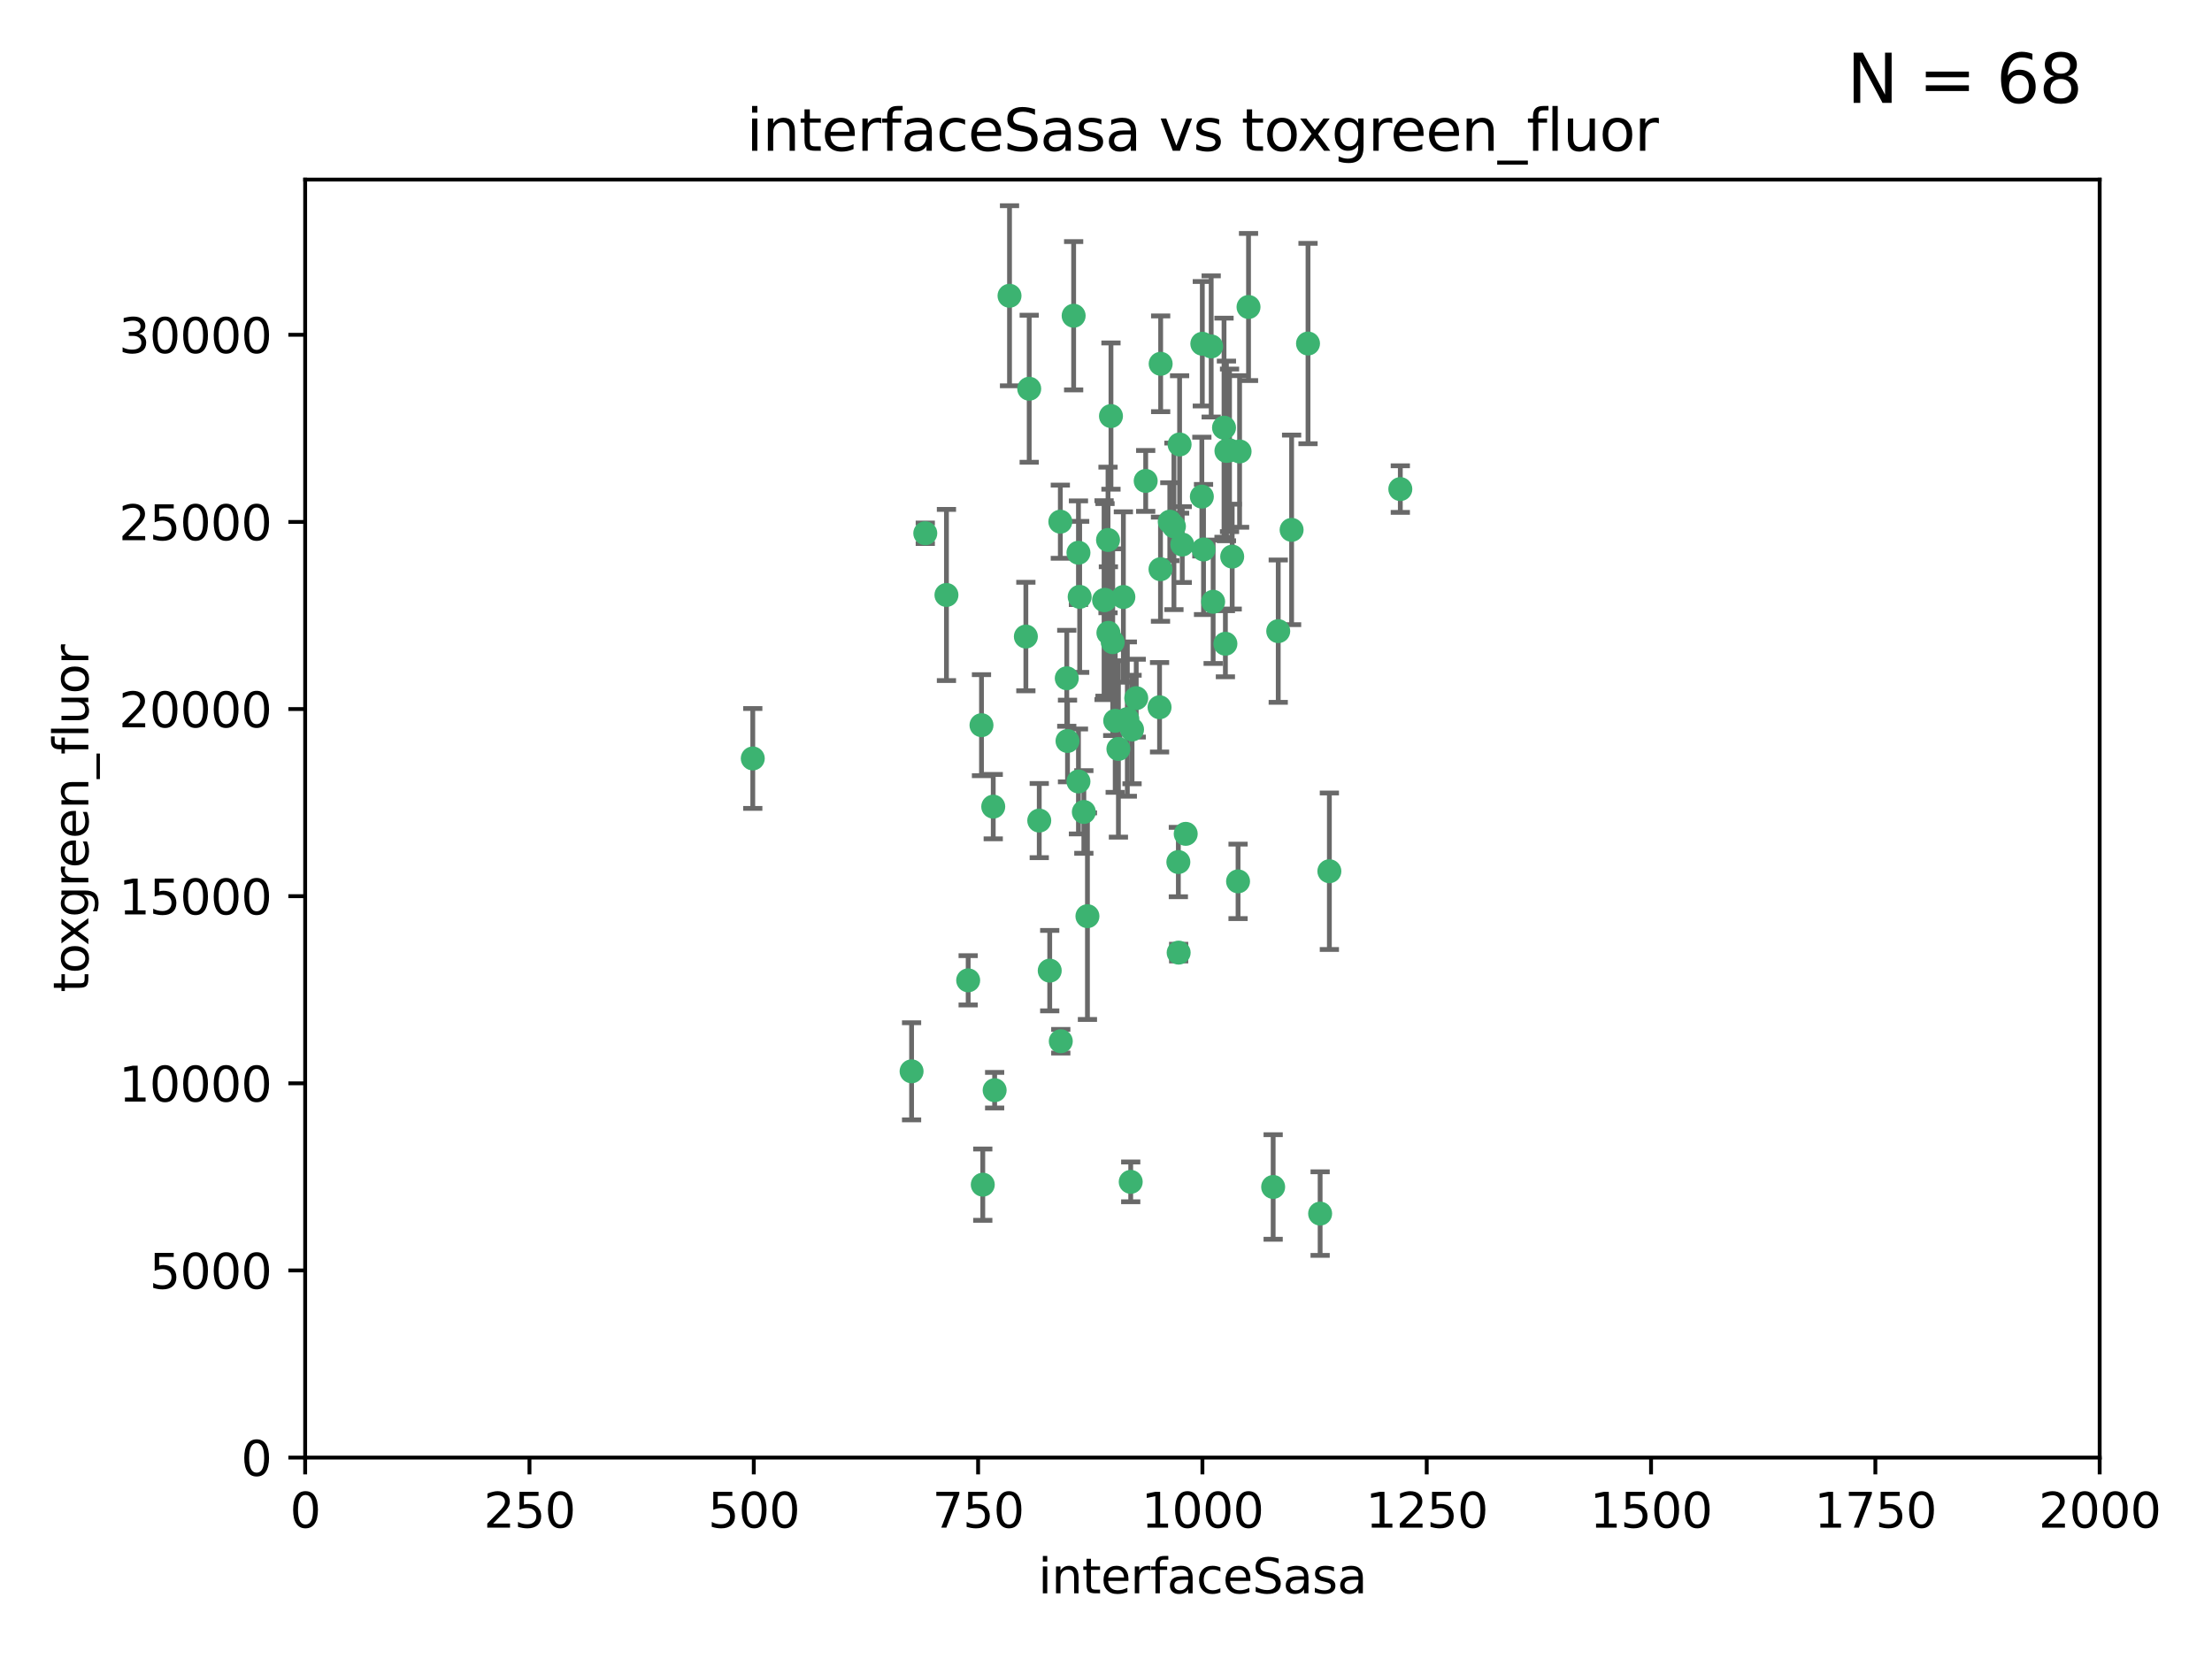 <?xml version="1.0" encoding="utf-8" standalone="no"?>
<!DOCTYPE svg PUBLIC "-//W3C//DTD SVG 1.1//EN"
  "http://www.w3.org/Graphics/SVG/1.1/DTD/svg11.dtd">
<svg xmlns:xlink="http://www.w3.org/1999/xlink" width="460.8pt" height="345.6pt" viewBox="0 0 460.8 345.6" xmlns="http://www.w3.org/2000/svg" version="1.1">
 <defs>
  <style type="text/css">*{stroke-linejoin: round; stroke-linecap: butt}</style>
 </defs>
 <g id="figure_1">
  <g id="patch_1">
   <path d="M 0 345.6 
L 460.8 345.6 
L 460.8 0 
L 0 0 
z
" style="fill: #ffffff"/>
  </g>
  <g id="axes_1">
   <g id="patch_2">
    <path d="M 63.571 303.64 
L 437.4 303.64 
L 437.4 37.411 
L 63.571 37.411 
z
" style="fill: #ffffff"/>
   </g>
   <g id="PathCollection_1">
    <defs>
     <path id="m172dd7a3ae" d="M 0 1.118 
C 0.297 1.118 0.581 1 0.791 0.791 
C 1 0.581 1.118 0.297 1.118 0 
C 1.118 -0.297 1 -0.581 0.791 -0.791 
C 0.581 -1 0.297 -1.118 0 -1.118 
C -0.297 -1.118 -0.581 -1 -0.791 -0.791 
C -1 -0.581 -1.118 -0.297 -1.118 0 
C -1.118 0.297 -1 0.581 -0.791 0.791 
C -0.581 1 -0.297 1.118 0 1.118 
z
" style="stroke: #3cb371"/>
    </defs>
    <g clip-path="url(#pf51ec212bd)">
     <use xlink:href="#m172dd7a3ae" x="243.693" y="108.677" style="fill: #3cb371; stroke: #3cb371"/>
     <use xlink:href="#m172dd7a3ae" x="272.484" y="71.562" style="fill: #3cb371; stroke: #3cb371"/>
     <use xlink:href="#m172dd7a3ae" x="231.435" y="86.676" style="fill: #3cb371; stroke: #3cb371"/>
     <use xlink:href="#m172dd7a3ae" x="266.28" y="131.48" style="fill: #3cb371; stroke: #3cb371"/>
     <use xlink:href="#m172dd7a3ae" x="250.716" y="114.467" style="fill: #3cb371; stroke: #3cb371"/>
     <use xlink:href="#m172dd7a3ae" x="269.065" y="110.38" style="fill: #3cb371; stroke: #3cb371"/>
     <use xlink:href="#m172dd7a3ae" x="254.987" y="89.097" style="fill: #3cb371; stroke: #3cb371"/>
     <use xlink:href="#m172dd7a3ae" x="220.886" y="108.676" style="fill: #3cb371; stroke: #3cb371"/>
     <use xlink:href="#m172dd7a3ae" x="214.404" y="80.98" style="fill: #3cb371; stroke: #3cb371"/>
     <use xlink:href="#m172dd7a3ae" x="241.787" y="75.786" style="fill: #3cb371; stroke: #3cb371"/>
     <use xlink:href="#m172dd7a3ae" x="252.721" y="125.356" style="fill: #3cb371; stroke: #3cb371"/>
     <use xlink:href="#m172dd7a3ae" x="252.312" y="72.167" style="fill: #3cb371; stroke: #3cb371"/>
     <use xlink:href="#m172dd7a3ae" x="258.229" y="94.046" style="fill: #3cb371; stroke: #3cb371"/>
     <use xlink:href="#m172dd7a3ae" x="223.66" y="65.773" style="fill: #3cb371; stroke: #3cb371"/>
     <use xlink:href="#m172dd7a3ae" x="232.987" y="156.019" style="fill: #3cb371; stroke: #3cb371"/>
     <use xlink:href="#m172dd7a3ae" x="241.557" y="147.335" style="fill: #3cb371; stroke: #3cb371"/>
     <use xlink:href="#m172dd7a3ae" x="230.194" y="124.965" style="fill: #3cb371; stroke: #3cb371"/>
     <use xlink:href="#m172dd7a3ae" x="246.284" y="113.441" style="fill: #3cb371; stroke: #3cb371"/>
     <use xlink:href="#m172dd7a3ae" x="255.489" y="93.933" style="fill: #3cb371; stroke: #3cb371"/>
     <use xlink:href="#m172dd7a3ae" x="256.689" y="115.953" style="fill: #3cb371; stroke: #3cb371"/>
     <use xlink:href="#m172dd7a3ae" x="244.553" y="109.646" style="fill: #3cb371; stroke: #3cb371"/>
     <use xlink:href="#m172dd7a3ae" x="250.368" y="103.453" style="fill: #3cb371; stroke: #3cb371"/>
     <use xlink:href="#m172dd7a3ae" x="232.318" y="150.153" style="fill: #3cb371; stroke: #3cb371"/>
     <use xlink:href="#m172dd7a3ae" x="256.134" y="93.812" style="fill: #3cb371; stroke: #3cb371"/>
     <use xlink:href="#m172dd7a3ae" x="234.02" y="124.367" style="fill: #3cb371; stroke: #3cb371"/>
     <use xlink:href="#m172dd7a3ae" x="216.495" y="170.94" style="fill: #3cb371; stroke: #3cb371"/>
     <use xlink:href="#m172dd7a3ae" x="238.669" y="100.184" style="fill: #3cb371; stroke: #3cb371"/>
     <use xlink:href="#m172dd7a3ae" x="241.753" y="118.577" style="fill: #3cb371; stroke: #3cb371"/>
     <use xlink:href="#m172dd7a3ae" x="245.731" y="92.588" style="fill: #3cb371; stroke: #3cb371"/>
     <use xlink:href="#m172dd7a3ae" x="222.381" y="154.361" style="fill: #3cb371; stroke: #3cb371"/>
     <use xlink:href="#m172dd7a3ae" x="291.711" y="101.886" style="fill: #3cb371; stroke: #3cb371"/>
     <use xlink:href="#m172dd7a3ae" x="224.916" y="124.337" style="fill: #3cb371; stroke: #3cb371"/>
     <use xlink:href="#m172dd7a3ae" x="260.091" y="63.953" style="fill: #3cb371; stroke: #3cb371"/>
     <use xlink:href="#m172dd7a3ae" x="250.465" y="71.61" style="fill: #3cb371; stroke: #3cb371"/>
     <use xlink:href="#m172dd7a3ae" x="204.462" y="151.067" style="fill: #3cb371; stroke: #3cb371"/>
     <use xlink:href="#m172dd7a3ae" x="218.677" y="202.203" style="fill: #3cb371; stroke: #3cb371"/>
     <use xlink:href="#m172dd7a3ae" x="201.688" y="204.22" style="fill: #3cb371; stroke: #3cb371"/>
     <use xlink:href="#m172dd7a3ae" x="204.731" y="246.787" style="fill: #3cb371; stroke: #3cb371"/>
     <use xlink:href="#m172dd7a3ae" x="231.802" y="133.776" style="fill: #3cb371; stroke: #3cb371"/>
     <use xlink:href="#m172dd7a3ae" x="192.753" y="111.087" style="fill: #3cb371; stroke: #3cb371"/>
     <use xlink:href="#m172dd7a3ae" x="222.228" y="141.297" style="fill: #3cb371; stroke: #3cb371"/>
     <use xlink:href="#m172dd7a3ae" x="230.822" y="112.487" style="fill: #3cb371; stroke: #3cb371"/>
     <use xlink:href="#m172dd7a3ae" x="210.301" y="61.614" style="fill: #3cb371; stroke: #3cb371"/>
     <use xlink:href="#m172dd7a3ae" x="224.662" y="162.792" style="fill: #3cb371; stroke: #3cb371"/>
     <use xlink:href="#m172dd7a3ae" x="275.007" y="252.814" style="fill: #3cb371; stroke: #3cb371"/>
     <use xlink:href="#m172dd7a3ae" x="236.699" y="145.439" style="fill: #3cb371; stroke: #3cb371"/>
     <use xlink:href="#m172dd7a3ae" x="255.273" y="134.104" style="fill: #3cb371; stroke: #3cb371"/>
     <use xlink:href="#m172dd7a3ae" x="265.222" y="247.267" style="fill: #3cb371; stroke: #3cb371"/>
     <use xlink:href="#m172dd7a3ae" x="230.901" y="131.829" style="fill: #3cb371; stroke: #3cb371"/>
     <use xlink:href="#m172dd7a3ae" x="213.706" y="132.603" style="fill: #3cb371; stroke: #3cb371"/>
     <use xlink:href="#m172dd7a3ae" x="245.473" y="179.579" style="fill: #3cb371; stroke: #3cb371"/>
     <use xlink:href="#m172dd7a3ae" x="206.91" y="168.036" style="fill: #3cb371; stroke: #3cb371"/>
     <use xlink:href="#m172dd7a3ae" x="226.534" y="190.856" style="fill: #3cb371; stroke: #3cb371"/>
     <use xlink:href="#m172dd7a3ae" x="224.662" y="115.142" style="fill: #3cb371; stroke: #3cb371"/>
     <use xlink:href="#m172dd7a3ae" x="245.536" y="198.449" style="fill: #3cb371; stroke: #3cb371"/>
     <use xlink:href="#m172dd7a3ae" x="220.981" y="216.908" style="fill: #3cb371; stroke: #3cb371"/>
     <use xlink:href="#m172dd7a3ae" x="235.826" y="151.97" style="fill: #3cb371; stroke: #3cb371"/>
     <use xlink:href="#m172dd7a3ae" x="276.932" y="181.494" style="fill: #3cb371; stroke: #3cb371"/>
     <use xlink:href="#m172dd7a3ae" x="257.91" y="183.606" style="fill: #3cb371; stroke: #3cb371"/>
     <use xlink:href="#m172dd7a3ae" x="247.005" y="173.704" style="fill: #3cb371; stroke: #3cb371"/>
     <use xlink:href="#m172dd7a3ae" x="229.998" y="125.024" style="fill: #3cb371; stroke: #3cb371"/>
     <use xlink:href="#m172dd7a3ae" x="189.899" y="223.176" style="fill: #3cb371; stroke: #3cb371"/>
     <use xlink:href="#m172dd7a3ae" x="234.846" y="149.795" style="fill: #3cb371; stroke: #3cb371"/>
     <use xlink:href="#m172dd7a3ae" x="197.163" y="123.943" style="fill: #3cb371; stroke: #3cb371"/>
     <use xlink:href="#m172dd7a3ae" x="225.785" y="169.147" style="fill: #3cb371; stroke: #3cb371"/>
     <use xlink:href="#m172dd7a3ae" x="235.549" y="246.204" style="fill: #3cb371; stroke: #3cb371"/>
     <use xlink:href="#m172dd7a3ae" x="207.202" y="227.107" style="fill: #3cb371; stroke: #3cb371"/>
     <use xlink:href="#m172dd7a3ae" x="156.817" y="157.999" style="fill: #3cb371; stroke: #3cb371"/>
    </g>
   </g>
   <g id="matplotlib.axis_1">
    <g id="xtick_1">
     <g id="line2d_1">
      <defs>
       <path id="m71a3bdd4dc" d="M 0 0 
L 0 3.5 
" style="stroke: #000000; stroke-width: 0.8"/>
      </defs>
      <g>
       <use xlink:href="#m71a3bdd4dc" x="63.571" y="303.64" style="stroke: #000000; stroke-width: 0.8"/>
      </g>
     </g>
     <g id="text_1">
      <!-- 0 -->
      <g transform="translate(60.39 318.238)scale(0.1 -0.1)">
       <defs>
        <path id="DejaVuSans-30" d="M 2034 4250 
Q 1547 4250 1301 3770 
Q 1056 3291 1056 2328 
Q 1056 1369 1301 889 
Q 1547 409 2034 409 
Q 2525 409 2770 889 
Q 3016 1369 3016 2328 
Q 3016 3291 2770 3770 
Q 2525 4250 2034 4250 
z
M 2034 4750 
Q 2819 4750 3233 4129 
Q 3647 3509 3647 2328 
Q 3647 1150 3233 529 
Q 2819 -91 2034 -91 
Q 1250 -91 836 529 
Q 422 1150 422 2328 
Q 422 3509 836 4129 
Q 1250 4750 2034 4750 
z
" transform="scale(0.016)"/>
       </defs>
       <use xlink:href="#DejaVuSans-30"/>
      </g>
     </g>
    </g>
    <g id="xtick_2">
     <g id="line2d_2">
      <g>
       <use xlink:href="#m71a3bdd4dc" x="110.3" y="303.64" style="stroke: #000000; stroke-width: 0.8"/>
      </g>
     </g>
     <g id="text_2">
      <!-- 250 -->
      <g transform="translate(100.756 318.238)scale(0.1 -0.1)">
       <defs>
        <path id="DejaVuSans-32" d="M 1228 531 
L 3431 531 
L 3431 0 
L 469 0 
L 469 531 
Q 828 903 1448 1529 
Q 2069 2156 2228 2338 
Q 2531 2678 2651 2914 
Q 2772 3150 2772 3378 
Q 2772 3750 2511 3984 
Q 2250 4219 1831 4219 
Q 1534 4219 1204 4116 
Q 875 4013 500 3803 
L 500 4441 
Q 881 4594 1212 4672 
Q 1544 4750 1819 4750 
Q 2544 4750 2975 4387 
Q 3406 4025 3406 3419 
Q 3406 3131 3298 2873 
Q 3191 2616 2906 2266 
Q 2828 2175 2409 1742 
Q 1991 1309 1228 531 
z
" transform="scale(0.016)"/>
        <path id="DejaVuSans-35" d="M 691 4666 
L 3169 4666 
L 3169 4134 
L 1269 4134 
L 1269 2991 
Q 1406 3038 1543 3061 
Q 1681 3084 1819 3084 
Q 2600 3084 3056 2656 
Q 3513 2228 3513 1497 
Q 3513 744 3044 326 
Q 2575 -91 1722 -91 
Q 1428 -91 1123 -41 
Q 819 9 494 109 
L 494 744 
Q 775 591 1075 516 
Q 1375 441 1709 441 
Q 2250 441 2565 725 
Q 2881 1009 2881 1497 
Q 2881 1984 2565 2268 
Q 2250 2553 1709 2553 
Q 1456 2553 1204 2497 
Q 953 2441 691 2322 
L 691 4666 
z
" transform="scale(0.016)"/>
       </defs>
       <use xlink:href="#DejaVuSans-32"/>
       <use xlink:href="#DejaVuSans-35" x="63.623"/>
       <use xlink:href="#DejaVuSans-30" x="127.246"/>
      </g>
     </g>
    </g>
    <g id="xtick_3">
     <g id="line2d_3">
      <g>
       <use xlink:href="#m71a3bdd4dc" x="157.028" y="303.64" style="stroke: #000000; stroke-width: 0.8"/>
      </g>
     </g>
     <g id="text_3">
      <!-- 500 -->
      <g transform="translate(147.485 318.238)scale(0.1 -0.1)">
       <use xlink:href="#DejaVuSans-35"/>
       <use xlink:href="#DejaVuSans-30" x="63.623"/>
       <use xlink:href="#DejaVuSans-30" x="127.246"/>
      </g>
     </g>
    </g>
    <g id="xtick_4">
     <g id="line2d_4">
      <g>
       <use xlink:href="#m71a3bdd4dc" x="203.757" y="303.64" style="stroke: #000000; stroke-width: 0.8"/>
      </g>
     </g>
     <g id="text_4">
      <!-- 750 -->
      <g transform="translate(194.213 318.238)scale(0.1 -0.1)">
       <defs>
        <path id="DejaVuSans-37" d="M 525 4666 
L 3525 4666 
L 3525 4397 
L 1831 0 
L 1172 0 
L 2766 4134 
L 525 4134 
L 525 4666 
z
" transform="scale(0.016)"/>
       </defs>
       <use xlink:href="#DejaVuSans-37"/>
       <use xlink:href="#DejaVuSans-35" x="63.623"/>
       <use xlink:href="#DejaVuSans-30" x="127.246"/>
      </g>
     </g>
    </g>
    <g id="xtick_5">
     <g id="line2d_5">
      <g>
       <use xlink:href="#m71a3bdd4dc" x="250.486" y="303.64" style="stroke: #000000; stroke-width: 0.8"/>
      </g>
     </g>
     <g id="text_5">
      <!-- 1000 -->
      <g transform="translate(237.761 318.238)scale(0.1 -0.1)">
       <defs>
        <path id="DejaVuSans-31" d="M 794 531 
L 1825 531 
L 1825 4091 
L 703 3866 
L 703 4441 
L 1819 4666 
L 2450 4666 
L 2450 531 
L 3481 531 
L 3481 0 
L 794 0 
L 794 531 
z
" transform="scale(0.016)"/>
       </defs>
       <use xlink:href="#DejaVuSans-31"/>
       <use xlink:href="#DejaVuSans-30" x="63.623"/>
       <use xlink:href="#DejaVuSans-30" x="127.246"/>
       <use xlink:href="#DejaVuSans-30" x="190.869"/>
      </g>
     </g>
    </g>
    <g id="xtick_6">
     <g id="line2d_6">
      <g>
       <use xlink:href="#m71a3bdd4dc" x="297.214" y="303.64" style="stroke: #000000; stroke-width: 0.8"/>
      </g>
     </g>
     <g id="text_6">
      <!-- 1250 -->
      <g transform="translate(284.489 318.238)scale(0.1 -0.1)">
       <use xlink:href="#DejaVuSans-31"/>
       <use xlink:href="#DejaVuSans-32" x="63.623"/>
       <use xlink:href="#DejaVuSans-35" x="127.246"/>
       <use xlink:href="#DejaVuSans-30" x="190.869"/>
      </g>
     </g>
    </g>
    <g id="xtick_7">
     <g id="line2d_7">
      <g>
       <use xlink:href="#m71a3bdd4dc" x="343.943" y="303.64" style="stroke: #000000; stroke-width: 0.8"/>
      </g>
     </g>
     <g id="text_7">
      <!-- 1500 -->
      <g transform="translate(331.218 318.238)scale(0.1 -0.1)">
       <use xlink:href="#DejaVuSans-31"/>
       <use xlink:href="#DejaVuSans-35" x="63.623"/>
       <use xlink:href="#DejaVuSans-30" x="127.246"/>
       <use xlink:href="#DejaVuSans-30" x="190.869"/>
      </g>
     </g>
    </g>
    <g id="xtick_8">
     <g id="line2d_8">
      <g>
       <use xlink:href="#m71a3bdd4dc" x="390.671" y="303.64" style="stroke: #000000; stroke-width: 0.8"/>
      </g>
     </g>
     <g id="text_8">
      <!-- 1750 -->
      <g transform="translate(377.946 318.238)scale(0.1 -0.1)">
       <use xlink:href="#DejaVuSans-31"/>
       <use xlink:href="#DejaVuSans-37" x="63.623"/>
       <use xlink:href="#DejaVuSans-35" x="127.246"/>
       <use xlink:href="#DejaVuSans-30" x="190.869"/>
      </g>
     </g>
    </g>
    <g id="xtick_9">
     <g id="line2d_9">
      <g>
       <use xlink:href="#m71a3bdd4dc" x="437.4" y="303.64" style="stroke: #000000; stroke-width: 0.8"/>
      </g>
     </g>
     <g id="text_9">
      <!-- 2000 -->
      <g transform="translate(424.675 318.238)scale(0.1 -0.1)">
       <use xlink:href="#DejaVuSans-32"/>
       <use xlink:href="#DejaVuSans-30" x="63.623"/>
       <use xlink:href="#DejaVuSans-30" x="127.246"/>
       <use xlink:href="#DejaVuSans-30" x="190.869"/>
      </g>
     </g>
    </g>
    <g id="text_10">
     <!-- interfaceSasa -->
     <g transform="translate(216.279 331.917)scale(0.1 -0.1)">
      <defs>
       <path id="DejaVuSans-69" d="M 603 3500 
L 1178 3500 
L 1178 0 
L 603 0 
L 603 3500 
z
M 603 4863 
L 1178 4863 
L 1178 4134 
L 603 4134 
L 603 4863 
z
" transform="scale(0.016)"/>
       <path id="DejaVuSans-6e" d="M 3513 2113 
L 3513 0 
L 2938 0 
L 2938 2094 
Q 2938 2591 2744 2837 
Q 2550 3084 2163 3084 
Q 1697 3084 1428 2787 
Q 1159 2491 1159 1978 
L 1159 0 
L 581 0 
L 581 3500 
L 1159 3500 
L 1159 2956 
Q 1366 3272 1645 3428 
Q 1925 3584 2291 3584 
Q 2894 3584 3203 3211 
Q 3513 2838 3513 2113 
z
" transform="scale(0.016)"/>
       <path id="DejaVuSans-74" d="M 1172 4494 
L 1172 3500 
L 2356 3500 
L 2356 3053 
L 1172 3053 
L 1172 1153 
Q 1172 725 1289 603 
Q 1406 481 1766 481 
L 2356 481 
L 2356 0 
L 1766 0 
Q 1100 0 847 248 
Q 594 497 594 1153 
L 594 3053 
L 172 3053 
L 172 3500 
L 594 3500 
L 594 4494 
L 1172 4494 
z
" transform="scale(0.016)"/>
       <path id="DejaVuSans-65" d="M 3597 1894 
L 3597 1613 
L 953 1613 
Q 991 1019 1311 708 
Q 1631 397 2203 397 
Q 2534 397 2845 478 
Q 3156 559 3463 722 
L 3463 178 
Q 3153 47 2828 -22 
Q 2503 -91 2169 -91 
Q 1331 -91 842 396 
Q 353 884 353 1716 
Q 353 2575 817 3079 
Q 1281 3584 2069 3584 
Q 2775 3584 3186 3129 
Q 3597 2675 3597 1894 
z
M 3022 2063 
Q 3016 2534 2758 2815 
Q 2500 3097 2075 3097 
Q 1594 3097 1305 2825 
Q 1016 2553 972 2059 
L 3022 2063 
z
" transform="scale(0.016)"/>
       <path id="DejaVuSans-72" d="M 2631 2963 
Q 2534 3019 2420 3045 
Q 2306 3072 2169 3072 
Q 1681 3072 1420 2755 
Q 1159 2438 1159 1844 
L 1159 0 
L 581 0 
L 581 3500 
L 1159 3500 
L 1159 2956 
Q 1341 3275 1631 3429 
Q 1922 3584 2338 3584 
Q 2397 3584 2469 3576 
Q 2541 3569 2628 3553 
L 2631 2963 
z
" transform="scale(0.016)"/>
       <path id="DejaVuSans-66" d="M 2375 4863 
L 2375 4384 
L 1825 4384 
Q 1516 4384 1395 4259 
Q 1275 4134 1275 3809 
L 1275 3500 
L 2222 3500 
L 2222 3053 
L 1275 3053 
L 1275 0 
L 697 0 
L 697 3053 
L 147 3053 
L 147 3500 
L 697 3500 
L 697 3744 
Q 697 4328 969 4595 
Q 1241 4863 1831 4863 
L 2375 4863 
z
" transform="scale(0.016)"/>
       <path id="DejaVuSans-61" d="M 2194 1759 
Q 1497 1759 1228 1600 
Q 959 1441 959 1056 
Q 959 750 1161 570 
Q 1363 391 1709 391 
Q 2188 391 2477 730 
Q 2766 1069 2766 1631 
L 2766 1759 
L 2194 1759 
z
M 3341 1997 
L 3341 0 
L 2766 0 
L 2766 531 
Q 2569 213 2275 61 
Q 1981 -91 1556 -91 
Q 1019 -91 701 211 
Q 384 513 384 1019 
Q 384 1609 779 1909 
Q 1175 2209 1959 2209 
L 2766 2209 
L 2766 2266 
Q 2766 2663 2505 2880 
Q 2244 3097 1772 3097 
Q 1472 3097 1187 3025 
Q 903 2953 641 2809 
L 641 3341 
Q 956 3463 1253 3523 
Q 1550 3584 1831 3584 
Q 2591 3584 2966 3190 
Q 3341 2797 3341 1997 
z
" transform="scale(0.016)"/>
       <path id="DejaVuSans-63" d="M 3122 3366 
L 3122 2828 
Q 2878 2963 2633 3030 
Q 2388 3097 2138 3097 
Q 1578 3097 1268 2742 
Q 959 2388 959 1747 
Q 959 1106 1268 751 
Q 1578 397 2138 397 
Q 2388 397 2633 464 
Q 2878 531 3122 666 
L 3122 134 
Q 2881 22 2623 -34 
Q 2366 -91 2075 -91 
Q 1284 -91 818 406 
Q 353 903 353 1747 
Q 353 2603 823 3093 
Q 1294 3584 2113 3584 
Q 2378 3584 2631 3529 
Q 2884 3475 3122 3366 
z
" transform="scale(0.016)"/>
       <path id="DejaVuSans-53" d="M 3425 4513 
L 3425 3897 
Q 3066 4069 2747 4153 
Q 2428 4238 2131 4238 
Q 1616 4238 1336 4038 
Q 1056 3838 1056 3469 
Q 1056 3159 1242 3001 
Q 1428 2844 1947 2747 
L 2328 2669 
Q 3034 2534 3370 2195 
Q 3706 1856 3706 1288 
Q 3706 609 3251 259 
Q 2797 -91 1919 -91 
Q 1588 -91 1214 -16 
Q 841 59 441 206 
L 441 856 
Q 825 641 1194 531 
Q 1563 422 1919 422 
Q 2459 422 2753 634 
Q 3047 847 3047 1241 
Q 3047 1584 2836 1778 
Q 2625 1972 2144 2069 
L 1759 2144 
Q 1053 2284 737 2584 
Q 422 2884 422 3419 
Q 422 4038 858 4394 
Q 1294 4750 2059 4750 
Q 2388 4750 2728 4690 
Q 3069 4631 3425 4513 
z
" transform="scale(0.016)"/>
       <path id="DejaVuSans-73" d="M 2834 3397 
L 2834 2853 
Q 2591 2978 2328 3040 
Q 2066 3103 1784 3103 
Q 1356 3103 1142 2972 
Q 928 2841 928 2578 
Q 928 2378 1081 2264 
Q 1234 2150 1697 2047 
L 1894 2003 
Q 2506 1872 2764 1633 
Q 3022 1394 3022 966 
Q 3022 478 2636 193 
Q 2250 -91 1575 -91 
Q 1294 -91 989 -36 
Q 684 19 347 128 
L 347 722 
Q 666 556 975 473 
Q 1284 391 1588 391 
Q 1994 391 2212 530 
Q 2431 669 2431 922 
Q 2431 1156 2273 1281 
Q 2116 1406 1581 1522 
L 1381 1569 
Q 847 1681 609 1914 
Q 372 2147 372 2553 
Q 372 3047 722 3315 
Q 1072 3584 1716 3584 
Q 2034 3584 2315 3537 
Q 2597 3491 2834 3397 
z
" transform="scale(0.016)"/>
      </defs>
      <use xlink:href="#DejaVuSans-69"/>
      <use xlink:href="#DejaVuSans-6e" x="27.783"/>
      <use xlink:href="#DejaVuSans-74" x="91.162"/>
      <use xlink:href="#DejaVuSans-65" x="130.371"/>
      <use xlink:href="#DejaVuSans-72" x="191.895"/>
      <use xlink:href="#DejaVuSans-66" x="233.008"/>
      <use xlink:href="#DejaVuSans-61" x="268.213"/>
      <use xlink:href="#DejaVuSans-63" x="329.492"/>
      <use xlink:href="#DejaVuSans-65" x="384.473"/>
      <use xlink:href="#DejaVuSans-53" x="445.996"/>
      <use xlink:href="#DejaVuSans-61" x="509.473"/>
      <use xlink:href="#DejaVuSans-73" x="570.752"/>
      <use xlink:href="#DejaVuSans-61" x="622.852"/>
     </g>
    </g>
   </g>
   <g id="matplotlib.axis_2">
    <g id="ytick_1">
     <g id="line2d_10">
      <defs>
       <path id="m0c810cbf05" d="M 0 0 
L -3.5 0 
" style="stroke: #000000; stroke-width: 0.8"/>
      </defs>
      <g>
       <use xlink:href="#m0c810cbf05" x="63.571" y="303.64" style="stroke: #000000; stroke-width: 0.8"/>
      </g>
     </g>
     <g id="text_11">
      <!-- 0 -->
      <g transform="translate(50.209 307.439)scale(0.1 -0.1)">
       <use xlink:href="#DejaVuSans-30"/>
      </g>
     </g>
    </g>
    <g id="ytick_2">
     <g id="line2d_11">
      <g>
       <use xlink:href="#m0c810cbf05" x="63.571" y="264.657" style="stroke: #000000; stroke-width: 0.8"/>
      </g>
     </g>
     <g id="text_12">
      <!-- 5000 -->
      <g transform="translate(31.121 268.457)scale(0.1 -0.1)">
       <use xlink:href="#DejaVuSans-35"/>
       <use xlink:href="#DejaVuSans-30" x="63.623"/>
       <use xlink:href="#DejaVuSans-30" x="127.246"/>
       <use xlink:href="#DejaVuSans-30" x="190.869"/>
      </g>
     </g>
    </g>
    <g id="ytick_3">
     <g id="line2d_12">
      <g>
       <use xlink:href="#m0c810cbf05" x="63.571" y="225.675" style="stroke: #000000; stroke-width: 0.8"/>
      </g>
     </g>
     <g id="text_13">
      <!-- 10000 -->
      <g transform="translate(24.759 229.474)scale(0.1 -0.1)">
       <use xlink:href="#DejaVuSans-31"/>
       <use xlink:href="#DejaVuSans-30" x="63.623"/>
       <use xlink:href="#DejaVuSans-30" x="127.246"/>
       <use xlink:href="#DejaVuSans-30" x="190.869"/>
       <use xlink:href="#DejaVuSans-30" x="254.492"/>
      </g>
     </g>
    </g>
    <g id="ytick_4">
     <g id="line2d_13">
      <g>
       <use xlink:href="#m0c810cbf05" x="63.571" y="186.692" style="stroke: #000000; stroke-width: 0.8"/>
      </g>
     </g>
     <g id="text_14">
      <!-- 15000 -->
      <g transform="translate(24.759 190.492)scale(0.1 -0.1)">
       <use xlink:href="#DejaVuSans-31"/>
       <use xlink:href="#DejaVuSans-35" x="63.623"/>
       <use xlink:href="#DejaVuSans-30" x="127.246"/>
       <use xlink:href="#DejaVuSans-30" x="190.869"/>
       <use xlink:href="#DejaVuSans-30" x="254.492"/>
      </g>
     </g>
    </g>
    <g id="ytick_5">
     <g id="line2d_14">
      <g>
       <use xlink:href="#m0c810cbf05" x="63.571" y="147.71" style="stroke: #000000; stroke-width: 0.8"/>
      </g>
     </g>
     <g id="text_15">
      <!-- 20000 -->
      <g transform="translate(24.759 151.509)scale(0.1 -0.1)">
       <use xlink:href="#DejaVuSans-32"/>
       <use xlink:href="#DejaVuSans-30" x="63.623"/>
       <use xlink:href="#DejaVuSans-30" x="127.246"/>
       <use xlink:href="#DejaVuSans-30" x="190.869"/>
       <use xlink:href="#DejaVuSans-30" x="254.492"/>
      </g>
     </g>
    </g>
    <g id="ytick_6">
     <g id="line2d_15">
      <g>
       <use xlink:href="#m0c810cbf05" x="63.571" y="108.727" style="stroke: #000000; stroke-width: 0.8"/>
      </g>
     </g>
     <g id="text_16">
      <!-- 25000 -->
      <g transform="translate(24.759 112.527)scale(0.1 -0.1)">
       <use xlink:href="#DejaVuSans-32"/>
       <use xlink:href="#DejaVuSans-35" x="63.623"/>
       <use xlink:href="#DejaVuSans-30" x="127.246"/>
       <use xlink:href="#DejaVuSans-30" x="190.869"/>
       <use xlink:href="#DejaVuSans-30" x="254.492"/>
      </g>
     </g>
    </g>
    <g id="ytick_7">
     <g id="line2d_16">
      <g>
       <use xlink:href="#m0c810cbf05" x="63.571" y="69.745" style="stroke: #000000; stroke-width: 0.8"/>
      </g>
     </g>
     <g id="text_17">
      <!-- 30000 -->
      <g transform="translate(24.759 73.544)scale(0.1 -0.1)">
       <defs>
        <path id="DejaVuSans-33" d="M 2597 2516 
Q 3050 2419 3304 2112 
Q 3559 1806 3559 1356 
Q 3559 666 3084 287 
Q 2609 -91 1734 -91 
Q 1441 -91 1130 -33 
Q 819 25 488 141 
L 488 750 
Q 750 597 1062 519 
Q 1375 441 1716 441 
Q 2309 441 2620 675 
Q 2931 909 2931 1356 
Q 2931 1769 2642 2001 
Q 2353 2234 1838 2234 
L 1294 2234 
L 1294 2753 
L 1863 2753 
Q 2328 2753 2575 2939 
Q 2822 3125 2822 3475 
Q 2822 3834 2567 4026 
Q 2313 4219 1838 4219 
Q 1578 4219 1281 4162 
Q 984 4106 628 3988 
L 628 4550 
Q 988 4650 1302 4700 
Q 1616 4750 1894 4750 
Q 2613 4750 3031 4423 
Q 3450 4097 3450 3541 
Q 3450 3153 3228 2886 
Q 3006 2619 2597 2516 
z
" transform="scale(0.016)"/>
       </defs>
       <use xlink:href="#DejaVuSans-33"/>
       <use xlink:href="#DejaVuSans-30" x="63.623"/>
       <use xlink:href="#DejaVuSans-30" x="127.246"/>
       <use xlink:href="#DejaVuSans-30" x="190.869"/>
       <use xlink:href="#DejaVuSans-30" x="254.492"/>
      </g>
     </g>
    </g>
    <g id="text_18">
     <!-- toxgreen_fluor -->
     <g transform="translate(18.401 206.72)rotate(-90)scale(0.1 -0.1)">
      <defs>
       <path id="DejaVuSans-6f" d="M 1959 3097 
Q 1497 3097 1228 2736 
Q 959 2375 959 1747 
Q 959 1119 1226 758 
Q 1494 397 1959 397 
Q 2419 397 2687 759 
Q 2956 1122 2956 1747 
Q 2956 2369 2687 2733 
Q 2419 3097 1959 3097 
z
M 1959 3584 
Q 2709 3584 3137 3096 
Q 3566 2609 3566 1747 
Q 3566 888 3137 398 
Q 2709 -91 1959 -91 
Q 1206 -91 779 398 
Q 353 888 353 1747 
Q 353 2609 779 3096 
Q 1206 3584 1959 3584 
z
" transform="scale(0.016)"/>
       <path id="DejaVuSans-78" d="M 3513 3500 
L 2247 1797 
L 3578 0 
L 2900 0 
L 1881 1375 
L 863 0 
L 184 0 
L 1544 1831 
L 300 3500 
L 978 3500 
L 1906 2253 
L 2834 3500 
L 3513 3500 
z
" transform="scale(0.016)"/>
       <path id="DejaVuSans-67" d="M 2906 1791 
Q 2906 2416 2648 2759 
Q 2391 3103 1925 3103 
Q 1463 3103 1205 2759 
Q 947 2416 947 1791 
Q 947 1169 1205 825 
Q 1463 481 1925 481 
Q 2391 481 2648 825 
Q 2906 1169 2906 1791 
z
M 3481 434 
Q 3481 -459 3084 -895 
Q 2688 -1331 1869 -1331 
Q 1566 -1331 1297 -1286 
Q 1028 -1241 775 -1147 
L 775 -588 
Q 1028 -725 1275 -790 
Q 1522 -856 1778 -856 
Q 2344 -856 2625 -561 
Q 2906 -266 2906 331 
L 2906 616 
Q 2728 306 2450 153 
Q 2172 0 1784 0 
Q 1141 0 747 490 
Q 353 981 353 1791 
Q 353 2603 747 3093 
Q 1141 3584 1784 3584 
Q 2172 3584 2450 3431 
Q 2728 3278 2906 2969 
L 2906 3500 
L 3481 3500 
L 3481 434 
z
" transform="scale(0.016)"/>
       <path id="DejaVuSans-5f" d="M 3263 -1063 
L 3263 -1509 
L -63 -1509 
L -63 -1063 
L 3263 -1063 
z
" transform="scale(0.016)"/>
       <path id="DejaVuSans-6c" d="M 603 4863 
L 1178 4863 
L 1178 0 
L 603 0 
L 603 4863 
z
" transform="scale(0.016)"/>
       <path id="DejaVuSans-75" d="M 544 1381 
L 544 3500 
L 1119 3500 
L 1119 1403 
Q 1119 906 1312 657 
Q 1506 409 1894 409 
Q 2359 409 2629 706 
Q 2900 1003 2900 1516 
L 2900 3500 
L 3475 3500 
L 3475 0 
L 2900 0 
L 2900 538 
Q 2691 219 2414 64 
Q 2138 -91 1772 -91 
Q 1169 -91 856 284 
Q 544 659 544 1381 
z
M 1991 3584 
L 1991 3584 
z
" transform="scale(0.016)"/>
      </defs>
      <use xlink:href="#DejaVuSans-74"/>
      <use xlink:href="#DejaVuSans-6f" x="39.209"/>
      <use xlink:href="#DejaVuSans-78" x="97.266"/>
      <use xlink:href="#DejaVuSans-67" x="156.445"/>
      <use xlink:href="#DejaVuSans-72" x="219.922"/>
      <use xlink:href="#DejaVuSans-65" x="258.785"/>
      <use xlink:href="#DejaVuSans-65" x="320.309"/>
      <use xlink:href="#DejaVuSans-6e" x="381.832"/>
      <use xlink:href="#DejaVuSans-5f" x="445.211"/>
      <use xlink:href="#DejaVuSans-66" x="495.211"/>
      <use xlink:href="#DejaVuSans-6c" x="530.416"/>
      <use xlink:href="#DejaVuSans-75" x="558.199"/>
      <use xlink:href="#DejaVuSans-6f" x="621.578"/>
      <use xlink:href="#DejaVuSans-72" x="682.76"/>
     </g>
    </g>
   </g>
   <g id="LineCollection_1">
    <path d="M 243.693 116.797 
L 243.693 100.557 
" clip-path="url(#pf51ec212bd)" style="fill: none; stroke: #696969"/>
    <path d="M 272.484 92.434 
L 272.484 50.691 
" clip-path="url(#pf51ec212bd)" style="fill: none; stroke: #696969"/>
    <path d="M 231.435 101.908 
L 231.435 71.444 
" clip-path="url(#pf51ec212bd)" style="fill: none; stroke: #696969"/>
    <path d="M 266.28 146.307 
L 266.28 116.654 
" clip-path="url(#pf51ec212bd)" style="fill: none; stroke: #696969"/>
    <path d="M 250.716 128.017 
L 250.716 100.917 
" clip-path="url(#pf51ec212bd)" style="fill: none; stroke: #696969"/>
    <path d="M 269.065 130.124 
L 269.065 90.636 
" clip-path="url(#pf51ec212bd)" style="fill: none; stroke: #696969"/>
    <path d="M 254.987 111.917 
L 254.987 66.277 
" clip-path="url(#pf51ec212bd)" style="fill: none; stroke: #696969"/>
    <path d="M 220.886 116.296 
L 220.886 101.057 
" clip-path="url(#pf51ec212bd)" style="fill: none; stroke: #696969"/>
    <path d="M 214.404 96.292 
L 214.404 65.668 
" clip-path="url(#pf51ec212bd)" style="fill: none; stroke: #696969"/>
    <path d="M 241.787 85.756 
L 241.787 65.815 
" clip-path="url(#pf51ec212bd)" style="fill: none; stroke: #696969"/>
    <path d="M 252.721 138.211 
L 252.721 112.501 
" clip-path="url(#pf51ec212bd)" style="fill: none; stroke: #696969"/>
    <path d="M 252.312 86.871 
L 252.312 57.463 
" clip-path="url(#pf51ec212bd)" style="fill: none; stroke: #696969"/>
    <path d="M 258.229 109.836 
L 258.229 78.257 
" clip-path="url(#pf51ec212bd)" style="fill: none; stroke: #696969"/>
    <path d="M 223.66 81.223 
L 223.66 50.323 
" clip-path="url(#pf51ec212bd)" style="fill: none; stroke: #696969"/>
    <path d="M 232.987 174.39 
L 232.987 137.647 
" clip-path="url(#pf51ec212bd)" style="fill: none; stroke: #696969"/>
    <path d="M 241.557 156.65 
L 241.557 138.02 
" clip-path="url(#pf51ec212bd)" style="fill: none; stroke: #696969"/>
    <path d="M 230.194 145.018 
L 230.194 104.912 
" clip-path="url(#pf51ec212bd)" style="fill: none; stroke: #696969"/>
    <path d="M 246.284 121.337 
L 246.284 105.546 
" clip-path="url(#pf51ec212bd)" style="fill: none; stroke: #696969"/>
    <path d="M 255.489 112.649 
L 255.489 75.218 
" clip-path="url(#pf51ec212bd)" style="fill: none; stroke: #696969"/>
    <path d="M 256.689 126.872 
L 256.689 105.035 
" clip-path="url(#pf51ec212bd)" style="fill: none; stroke: #696969"/>
    <path d="M 244.553 126.988 
L 244.553 92.305 
" clip-path="url(#pf51ec212bd)" style="fill: none; stroke: #696969"/>
    <path d="M 250.368 115.826 
L 250.368 91.08 
" clip-path="url(#pf51ec212bd)" style="fill: none; stroke: #696969"/>
    <path d="M 232.318 165.057 
L 232.318 135.25 
" clip-path="url(#pf51ec212bd)" style="fill: none; stroke: #696969"/>
    <path d="M 256.134 110.745 
L 256.134 76.878 
" clip-path="url(#pf51ec212bd)" style="fill: none; stroke: #696969"/>
    <path d="M 234.02 142.114 
L 234.02 106.621 
" clip-path="url(#pf51ec212bd)" style="fill: none; stroke: #696969"/>
    <path d="M 216.495 178.667 
L 216.495 163.212 
" clip-path="url(#pf51ec212bd)" style="fill: none; stroke: #696969"/>
    <path d="M 238.669 106.525 
L 238.669 93.844 
" clip-path="url(#pf51ec212bd)" style="fill: none; stroke: #696969"/>
    <path d="M 241.753 129.424 
L 241.753 107.731 
" clip-path="url(#pf51ec212bd)" style="fill: none; stroke: #696969"/>
    <path d="M 245.731 106.902 
L 245.731 78.274 
" clip-path="url(#pf51ec212bd)" style="fill: none; stroke: #696969"/>
    <path d="M 222.381 162.872 
L 222.381 145.85 
" clip-path="url(#pf51ec212bd)" style="fill: none; stroke: #696969"/>
    <path d="M 291.711 106.741 
L 291.711 97.032 
" clip-path="url(#pf51ec212bd)" style="fill: none; stroke: #696969"/>
    <path d="M 224.916 140.07 
L 224.916 108.604 
" clip-path="url(#pf51ec212bd)" style="fill: none; stroke: #696969"/>
    <path d="M 260.091 79.275 
L 260.091 48.63 
" clip-path="url(#pf51ec212bd)" style="fill: none; stroke: #696969"/>
    <path d="M 250.465 84.576 
L 250.465 58.645 
" clip-path="url(#pf51ec212bd)" style="fill: none; stroke: #696969"/>
    <path d="M 204.462 161.588 
L 204.462 140.547 
" clip-path="url(#pf51ec212bd)" style="fill: none; stroke: #696969"/>
    <path d="M 218.677 210.579 
L 218.677 193.826 
" clip-path="url(#pf51ec212bd)" style="fill: none; stroke: #696969"/>
    <path d="M 201.688 209.352 
L 201.688 199.087 
" clip-path="url(#pf51ec212bd)" style="fill: none; stroke: #696969"/>
    <path d="M 204.731 254.215 
L 204.731 239.358 
" clip-path="url(#pf51ec212bd)" style="fill: none; stroke: #696969"/>
    <path d="M 231.802 153.222 
L 231.802 114.33 
" clip-path="url(#pf51ec212bd)" style="fill: none; stroke: #696969"/>
    <path d="M 192.753 113.226 
L 192.753 108.949 
" clip-path="url(#pf51ec212bd)" style="fill: none; stroke: #696969"/>
    <path d="M 222.228 151.291 
L 222.228 131.303 
" clip-path="url(#pf51ec212bd)" style="fill: none; stroke: #696969"/>
    <path d="M 230.822 127.655 
L 230.822 97.319 
" clip-path="url(#pf51ec212bd)" style="fill: none; stroke: #696969"/>
    <path d="M 210.301 80.373 
L 210.301 42.855 
" clip-path="url(#pf51ec212bd)" style="fill: none; stroke: #696969"/>
    <path d="M 224.662 173.718 
L 224.662 151.865 
" clip-path="url(#pf51ec212bd)" style="fill: none; stroke: #696969"/>
    <path d="M 275.007 261.522 
L 275.007 244.105 
" clip-path="url(#pf51ec212bd)" style="fill: none; stroke: #696969"/>
    <path d="M 236.699 153.546 
L 236.699 137.331 
" clip-path="url(#pf51ec212bd)" style="fill: none; stroke: #696969"/>
    <path d="M 255.273 140.983 
L 255.273 127.226 
" clip-path="url(#pf51ec212bd)" style="fill: none; stroke: #696969"/>
    <path d="M 265.222 258.157 
L 265.222 236.377 
" clip-path="url(#pf51ec212bd)" style="fill: none; stroke: #696969"/>
    <path d="M 230.901 145.591 
L 230.901 118.067 
" clip-path="url(#pf51ec212bd)" style="fill: none; stroke: #696969"/>
    <path d="M 213.706 143.904 
L 213.706 121.303 
" clip-path="url(#pf51ec212bd)" style="fill: none; stroke: #696969"/>
    <path d="M 245.473 186.808 
L 245.473 172.35 
" clip-path="url(#pf51ec212bd)" style="fill: none; stroke: #696969"/>
    <path d="M 206.91 174.742 
L 206.91 161.329 
" clip-path="url(#pf51ec212bd)" style="fill: none; stroke: #696969"/>
    <path d="M 226.534 212.373 
L 226.534 169.339 
" clip-path="url(#pf51ec212bd)" style="fill: none; stroke: #696969"/>
    <path d="M 224.662 125.941 
L 224.662 104.342 
" clip-path="url(#pf51ec212bd)" style="fill: none; stroke: #696969"/>
    <path d="M 245.536 200.192 
L 245.536 196.706 
" clip-path="url(#pf51ec212bd)" style="fill: none; stroke: #696969"/>
    <path d="M 220.981 219.374 
L 220.981 214.442 
" clip-path="url(#pf51ec212bd)" style="fill: none; stroke: #696969"/>
    <path d="M 235.826 163.271 
L 235.826 140.669 
" clip-path="url(#pf51ec212bd)" style="fill: none; stroke: #696969"/>
    <path d="M 276.932 197.796 
L 276.932 165.192 
" clip-path="url(#pf51ec212bd)" style="fill: none; stroke: #696969"/>
    <path d="M 257.91 191.362 
L 257.91 175.85 
" clip-path="url(#pf51ec212bd)" style="fill: none; stroke: #696969"/>
    <path d="M 247.005 174.431 
L 247.005 172.978 
" clip-path="url(#pf51ec212bd)" style="fill: none; stroke: #696969"/>
    <path d="M 229.998 145.735 
L 229.998 104.312 
" clip-path="url(#pf51ec212bd)" style="fill: none; stroke: #696969"/>
    <path d="M 189.899 233.292 
L 189.899 213.059 
" clip-path="url(#pf51ec212bd)" style="fill: none; stroke: #696969"/>
    <path d="M 234.846 165.867 
L 234.846 133.723 
" clip-path="url(#pf51ec212bd)" style="fill: none; stroke: #696969"/>
    <path d="M 197.163 141.769 
L 197.163 106.117 
" clip-path="url(#pf51ec212bd)" style="fill: none; stroke: #696969"/>
    <path d="M 225.785 177.757 
L 225.785 160.538 
" clip-path="url(#pf51ec212bd)" style="fill: none; stroke: #696969"/>
    <path d="M 235.549 250.348 
L 235.549 242.06 
" clip-path="url(#pf51ec212bd)" style="fill: none; stroke: #696969"/>
    <path d="M 207.202 230.811 
L 207.202 223.403 
" clip-path="url(#pf51ec212bd)" style="fill: none; stroke: #696969"/>
    <path d="M 156.817 168.403 
L 156.817 147.594 
" clip-path="url(#pf51ec212bd)" style="fill: none; stroke: #696969"/>
   </g>
   <g id="line2d_17">
    <defs>
     <path id="m6a51af7a71" d="M 2 0 
L -2 -0 
" style="stroke: #696969"/>
    </defs>
    <g clip-path="url(#pf51ec212bd)">
     <use xlink:href="#m6a51af7a71" x="243.693" y="116.797" style="fill: #696969; stroke: #696969"/>
     <use xlink:href="#m6a51af7a71" x="272.484" y="92.434" style="fill: #696969; stroke: #696969"/>
     <use xlink:href="#m6a51af7a71" x="231.435" y="101.908" style="fill: #696969; stroke: #696969"/>
     <use xlink:href="#m6a51af7a71" x="266.28" y="146.307" style="fill: #696969; stroke: #696969"/>
     <use xlink:href="#m6a51af7a71" x="250.716" y="128.017" style="fill: #696969; stroke: #696969"/>
     <use xlink:href="#m6a51af7a71" x="269.065" y="130.124" style="fill: #696969; stroke: #696969"/>
     <use xlink:href="#m6a51af7a71" x="254.987" y="111.917" style="fill: #696969; stroke: #696969"/>
     <use xlink:href="#m6a51af7a71" x="220.886" y="116.296" style="fill: #696969; stroke: #696969"/>
     <use xlink:href="#m6a51af7a71" x="214.404" y="96.292" style="fill: #696969; stroke: #696969"/>
     <use xlink:href="#m6a51af7a71" x="241.787" y="85.756" style="fill: #696969; stroke: #696969"/>
     <use xlink:href="#m6a51af7a71" x="252.721" y="138.211" style="fill: #696969; stroke: #696969"/>
     <use xlink:href="#m6a51af7a71" x="252.312" y="86.871" style="fill: #696969; stroke: #696969"/>
     <use xlink:href="#m6a51af7a71" x="258.229" y="109.836" style="fill: #696969; stroke: #696969"/>
     <use xlink:href="#m6a51af7a71" x="223.66" y="81.223" style="fill: #696969; stroke: #696969"/>
     <use xlink:href="#m6a51af7a71" x="232.987" y="174.39" style="fill: #696969; stroke: #696969"/>
     <use xlink:href="#m6a51af7a71" x="241.557" y="156.65" style="fill: #696969; stroke: #696969"/>
     <use xlink:href="#m6a51af7a71" x="230.194" y="145.018" style="fill: #696969; stroke: #696969"/>
     <use xlink:href="#m6a51af7a71" x="246.284" y="121.337" style="fill: #696969; stroke: #696969"/>
     <use xlink:href="#m6a51af7a71" x="255.489" y="112.649" style="fill: #696969; stroke: #696969"/>
     <use xlink:href="#m6a51af7a71" x="256.689" y="126.872" style="fill: #696969; stroke: #696969"/>
     <use xlink:href="#m6a51af7a71" x="244.553" y="126.988" style="fill: #696969; stroke: #696969"/>
     <use xlink:href="#m6a51af7a71" x="250.368" y="115.826" style="fill: #696969; stroke: #696969"/>
     <use xlink:href="#m6a51af7a71" x="232.318" y="165.057" style="fill: #696969; stroke: #696969"/>
     <use xlink:href="#m6a51af7a71" x="256.134" y="110.745" style="fill: #696969; stroke: #696969"/>
     <use xlink:href="#m6a51af7a71" x="234.02" y="142.114" style="fill: #696969; stroke: #696969"/>
     <use xlink:href="#m6a51af7a71" x="216.495" y="178.667" style="fill: #696969; stroke: #696969"/>
     <use xlink:href="#m6a51af7a71" x="238.669" y="106.525" style="fill: #696969; stroke: #696969"/>
     <use xlink:href="#m6a51af7a71" x="241.753" y="129.424" style="fill: #696969; stroke: #696969"/>
     <use xlink:href="#m6a51af7a71" x="245.731" y="106.902" style="fill: #696969; stroke: #696969"/>
     <use xlink:href="#m6a51af7a71" x="222.381" y="162.872" style="fill: #696969; stroke: #696969"/>
     <use xlink:href="#m6a51af7a71" x="291.711" y="106.741" style="fill: #696969; stroke: #696969"/>
     <use xlink:href="#m6a51af7a71" x="224.916" y="140.07" style="fill: #696969; stroke: #696969"/>
     <use xlink:href="#m6a51af7a71" x="260.091" y="79.275" style="fill: #696969; stroke: #696969"/>
     <use xlink:href="#m6a51af7a71" x="250.465" y="84.576" style="fill: #696969; stroke: #696969"/>
     <use xlink:href="#m6a51af7a71" x="204.462" y="161.588" style="fill: #696969; stroke: #696969"/>
     <use xlink:href="#m6a51af7a71" x="218.677" y="210.579" style="fill: #696969; stroke: #696969"/>
     <use xlink:href="#m6a51af7a71" x="201.688" y="209.352" style="fill: #696969; stroke: #696969"/>
     <use xlink:href="#m6a51af7a71" x="204.731" y="254.215" style="fill: #696969; stroke: #696969"/>
     <use xlink:href="#m6a51af7a71" x="231.802" y="153.222" style="fill: #696969; stroke: #696969"/>
     <use xlink:href="#m6a51af7a71" x="192.753" y="113.226" style="fill: #696969; stroke: #696969"/>
     <use xlink:href="#m6a51af7a71" x="222.228" y="151.291" style="fill: #696969; stroke: #696969"/>
     <use xlink:href="#m6a51af7a71" x="230.822" y="127.655" style="fill: #696969; stroke: #696969"/>
     <use xlink:href="#m6a51af7a71" x="210.301" y="80.373" style="fill: #696969; stroke: #696969"/>
     <use xlink:href="#m6a51af7a71" x="224.662" y="173.718" style="fill: #696969; stroke: #696969"/>
     <use xlink:href="#m6a51af7a71" x="275.007" y="261.522" style="fill: #696969; stroke: #696969"/>
     <use xlink:href="#m6a51af7a71" x="236.699" y="153.546" style="fill: #696969; stroke: #696969"/>
     <use xlink:href="#m6a51af7a71" x="255.273" y="140.983" style="fill: #696969; stroke: #696969"/>
     <use xlink:href="#m6a51af7a71" x="265.222" y="258.157" style="fill: #696969; stroke: #696969"/>
     <use xlink:href="#m6a51af7a71" x="230.901" y="145.591" style="fill: #696969; stroke: #696969"/>
     <use xlink:href="#m6a51af7a71" x="213.706" y="143.904" style="fill: #696969; stroke: #696969"/>
     <use xlink:href="#m6a51af7a71" x="245.473" y="186.808" style="fill: #696969; stroke: #696969"/>
     <use xlink:href="#m6a51af7a71" x="206.91" y="174.742" style="fill: #696969; stroke: #696969"/>
     <use xlink:href="#m6a51af7a71" x="226.534" y="212.373" style="fill: #696969; stroke: #696969"/>
     <use xlink:href="#m6a51af7a71" x="224.662" y="125.941" style="fill: #696969; stroke: #696969"/>
     <use xlink:href="#m6a51af7a71" x="245.536" y="200.192" style="fill: #696969; stroke: #696969"/>
     <use xlink:href="#m6a51af7a71" x="220.981" y="219.374" style="fill: #696969; stroke: #696969"/>
     <use xlink:href="#m6a51af7a71" x="235.826" y="163.271" style="fill: #696969; stroke: #696969"/>
     <use xlink:href="#m6a51af7a71" x="276.932" y="197.796" style="fill: #696969; stroke: #696969"/>
     <use xlink:href="#m6a51af7a71" x="257.91" y="191.362" style="fill: #696969; stroke: #696969"/>
     <use xlink:href="#m6a51af7a71" x="247.005" y="174.431" style="fill: #696969; stroke: #696969"/>
     <use xlink:href="#m6a51af7a71" x="229.998" y="145.735" style="fill: #696969; stroke: #696969"/>
     <use xlink:href="#m6a51af7a71" x="189.899" y="233.292" style="fill: #696969; stroke: #696969"/>
     <use xlink:href="#m6a51af7a71" x="234.846" y="165.867" style="fill: #696969; stroke: #696969"/>
     <use xlink:href="#m6a51af7a71" x="197.163" y="141.769" style="fill: #696969; stroke: #696969"/>
     <use xlink:href="#m6a51af7a71" x="225.785" y="177.757" style="fill: #696969; stroke: #696969"/>
     <use xlink:href="#m6a51af7a71" x="235.549" y="250.348" style="fill: #696969; stroke: #696969"/>
     <use xlink:href="#m6a51af7a71" x="207.202" y="230.811" style="fill: #696969; stroke: #696969"/>
     <use xlink:href="#m6a51af7a71" x="156.817" y="168.403" style="fill: #696969; stroke: #696969"/>
    </g>
   </g>
   <g id="line2d_18">
    <g clip-path="url(#pf51ec212bd)">
     <use xlink:href="#m6a51af7a71" x="243.693" y="100.557" style="fill: #696969; stroke: #696969"/>
     <use xlink:href="#m6a51af7a71" x="272.484" y="50.691" style="fill: #696969; stroke: #696969"/>
     <use xlink:href="#m6a51af7a71" x="231.435" y="71.444" style="fill: #696969; stroke: #696969"/>
     <use xlink:href="#m6a51af7a71" x="266.28" y="116.654" style="fill: #696969; stroke: #696969"/>
     <use xlink:href="#m6a51af7a71" x="250.716" y="100.917" style="fill: #696969; stroke: #696969"/>
     <use xlink:href="#m6a51af7a71" x="269.065" y="90.636" style="fill: #696969; stroke: #696969"/>
     <use xlink:href="#m6a51af7a71" x="254.987" y="66.277" style="fill: #696969; stroke: #696969"/>
     <use xlink:href="#m6a51af7a71" x="220.886" y="101.057" style="fill: #696969; stroke: #696969"/>
     <use xlink:href="#m6a51af7a71" x="214.404" y="65.668" style="fill: #696969; stroke: #696969"/>
     <use xlink:href="#m6a51af7a71" x="241.787" y="65.815" style="fill: #696969; stroke: #696969"/>
     <use xlink:href="#m6a51af7a71" x="252.721" y="112.501" style="fill: #696969; stroke: #696969"/>
     <use xlink:href="#m6a51af7a71" x="252.312" y="57.463" style="fill: #696969; stroke: #696969"/>
     <use xlink:href="#m6a51af7a71" x="258.229" y="78.257" style="fill: #696969; stroke: #696969"/>
     <use xlink:href="#m6a51af7a71" x="223.66" y="50.323" style="fill: #696969; stroke: #696969"/>
     <use xlink:href="#m6a51af7a71" x="232.987" y="137.647" style="fill: #696969; stroke: #696969"/>
     <use xlink:href="#m6a51af7a71" x="241.557" y="138.02" style="fill: #696969; stroke: #696969"/>
     <use xlink:href="#m6a51af7a71" x="230.194" y="104.912" style="fill: #696969; stroke: #696969"/>
     <use xlink:href="#m6a51af7a71" x="246.284" y="105.546" style="fill: #696969; stroke: #696969"/>
     <use xlink:href="#m6a51af7a71" x="255.489" y="75.218" style="fill: #696969; stroke: #696969"/>
     <use xlink:href="#m6a51af7a71" x="256.689" y="105.035" style="fill: #696969; stroke: #696969"/>
     <use xlink:href="#m6a51af7a71" x="244.553" y="92.305" style="fill: #696969; stroke: #696969"/>
     <use xlink:href="#m6a51af7a71" x="250.368" y="91.08" style="fill: #696969; stroke: #696969"/>
     <use xlink:href="#m6a51af7a71" x="232.318" y="135.25" style="fill: #696969; stroke: #696969"/>
     <use xlink:href="#m6a51af7a71" x="256.134" y="76.878" style="fill: #696969; stroke: #696969"/>
     <use xlink:href="#m6a51af7a71" x="234.02" y="106.621" style="fill: #696969; stroke: #696969"/>
     <use xlink:href="#m6a51af7a71" x="216.495" y="163.212" style="fill: #696969; stroke: #696969"/>
     <use xlink:href="#m6a51af7a71" x="238.669" y="93.844" style="fill: #696969; stroke: #696969"/>
     <use xlink:href="#m6a51af7a71" x="241.753" y="107.731" style="fill: #696969; stroke: #696969"/>
     <use xlink:href="#m6a51af7a71" x="245.731" y="78.274" style="fill: #696969; stroke: #696969"/>
     <use xlink:href="#m6a51af7a71" x="222.381" y="145.85" style="fill: #696969; stroke: #696969"/>
     <use xlink:href="#m6a51af7a71" x="291.711" y="97.032" style="fill: #696969; stroke: #696969"/>
     <use xlink:href="#m6a51af7a71" x="224.916" y="108.604" style="fill: #696969; stroke: #696969"/>
     <use xlink:href="#m6a51af7a71" x="260.091" y="48.63" style="fill: #696969; stroke: #696969"/>
     <use xlink:href="#m6a51af7a71" x="250.465" y="58.645" style="fill: #696969; stroke: #696969"/>
     <use xlink:href="#m6a51af7a71" x="204.462" y="140.547" style="fill: #696969; stroke: #696969"/>
     <use xlink:href="#m6a51af7a71" x="218.677" y="193.826" style="fill: #696969; stroke: #696969"/>
     <use xlink:href="#m6a51af7a71" x="201.688" y="199.087" style="fill: #696969; stroke: #696969"/>
     <use xlink:href="#m6a51af7a71" x="204.731" y="239.358" style="fill: #696969; stroke: #696969"/>
     <use xlink:href="#m6a51af7a71" x="231.802" y="114.33" style="fill: #696969; stroke: #696969"/>
     <use xlink:href="#m6a51af7a71" x="192.753" y="108.949" style="fill: #696969; stroke: #696969"/>
     <use xlink:href="#m6a51af7a71" x="222.228" y="131.303" style="fill: #696969; stroke: #696969"/>
     <use xlink:href="#m6a51af7a71" x="230.822" y="97.319" style="fill: #696969; stroke: #696969"/>
     <use xlink:href="#m6a51af7a71" x="210.301" y="42.855" style="fill: #696969; stroke: #696969"/>
     <use xlink:href="#m6a51af7a71" x="224.662" y="151.865" style="fill: #696969; stroke: #696969"/>
     <use xlink:href="#m6a51af7a71" x="275.007" y="244.105" style="fill: #696969; stroke: #696969"/>
     <use xlink:href="#m6a51af7a71" x="236.699" y="137.331" style="fill: #696969; stroke: #696969"/>
     <use xlink:href="#m6a51af7a71" x="255.273" y="127.226" style="fill: #696969; stroke: #696969"/>
     <use xlink:href="#m6a51af7a71" x="265.222" y="236.377" style="fill: #696969; stroke: #696969"/>
     <use xlink:href="#m6a51af7a71" x="230.901" y="118.067" style="fill: #696969; stroke: #696969"/>
     <use xlink:href="#m6a51af7a71" x="213.706" y="121.303" style="fill: #696969; stroke: #696969"/>
     <use xlink:href="#m6a51af7a71" x="245.473" y="172.35" style="fill: #696969; stroke: #696969"/>
     <use xlink:href="#m6a51af7a71" x="206.91" y="161.329" style="fill: #696969; stroke: #696969"/>
     <use xlink:href="#m6a51af7a71" x="226.534" y="169.339" style="fill: #696969; stroke: #696969"/>
     <use xlink:href="#m6a51af7a71" x="224.662" y="104.342" style="fill: #696969; stroke: #696969"/>
     <use xlink:href="#m6a51af7a71" x="245.536" y="196.706" style="fill: #696969; stroke: #696969"/>
     <use xlink:href="#m6a51af7a71" x="220.981" y="214.442" style="fill: #696969; stroke: #696969"/>
     <use xlink:href="#m6a51af7a71" x="235.826" y="140.669" style="fill: #696969; stroke: #696969"/>
     <use xlink:href="#m6a51af7a71" x="276.932" y="165.192" style="fill: #696969; stroke: #696969"/>
     <use xlink:href="#m6a51af7a71" x="257.91" y="175.85" style="fill: #696969; stroke: #696969"/>
     <use xlink:href="#m6a51af7a71" x="247.005" y="172.978" style="fill: #696969; stroke: #696969"/>
     <use xlink:href="#m6a51af7a71" x="229.998" y="104.312" style="fill: #696969; stroke: #696969"/>
     <use xlink:href="#m6a51af7a71" x="189.899" y="213.059" style="fill: #696969; stroke: #696969"/>
     <use xlink:href="#m6a51af7a71" x="234.846" y="133.723" style="fill: #696969; stroke: #696969"/>
     <use xlink:href="#m6a51af7a71" x="197.163" y="106.117" style="fill: #696969; stroke: #696969"/>
     <use xlink:href="#m6a51af7a71" x="225.785" y="160.538" style="fill: #696969; stroke: #696969"/>
     <use xlink:href="#m6a51af7a71" x="235.549" y="242.06" style="fill: #696969; stroke: #696969"/>
     <use xlink:href="#m6a51af7a71" x="207.202" y="223.403" style="fill: #696969; stroke: #696969"/>
     <use xlink:href="#m6a51af7a71" x="156.817" y="147.594" style="fill: #696969; stroke: #696969"/>
    </g>
   </g>
   <g id="line2d_19">
    <defs>
     <path id="m9b0978091f" d="M 0 2 
C 0.53 2 1.039 1.789 1.414 1.414 
C 1.789 1.039 2 0.53 2 0 
C 2 -0.53 1.789 -1.039 1.414 -1.414 
C 1.039 -1.789 0.53 -2 0 -2 
C -0.53 -2 -1.039 -1.789 -1.414 -1.414 
C -1.789 -1.039 -2 -0.53 -2 0 
C -2 0.53 -1.789 1.039 -1.414 1.414 
C -1.039 1.789 -0.53 2 0 2 
z
" style="stroke: #3cb371"/>
    </defs>
    <g clip-path="url(#pf51ec212bd)">
     <use xlink:href="#m9b0978091f" x="243.693" y="108.677" style="fill: #3cb371; stroke: #3cb371"/>
     <use xlink:href="#m9b0978091f" x="272.484" y="71.562" style="fill: #3cb371; stroke: #3cb371"/>
     <use xlink:href="#m9b0978091f" x="231.435" y="86.676" style="fill: #3cb371; stroke: #3cb371"/>
     <use xlink:href="#m9b0978091f" x="266.28" y="131.48" style="fill: #3cb371; stroke: #3cb371"/>
     <use xlink:href="#m9b0978091f" x="250.716" y="114.467" style="fill: #3cb371; stroke: #3cb371"/>
     <use xlink:href="#m9b0978091f" x="269.065" y="110.38" style="fill: #3cb371; stroke: #3cb371"/>
     <use xlink:href="#m9b0978091f" x="254.987" y="89.097" style="fill: #3cb371; stroke: #3cb371"/>
     <use xlink:href="#m9b0978091f" x="220.886" y="108.676" style="fill: #3cb371; stroke: #3cb371"/>
     <use xlink:href="#m9b0978091f" x="214.404" y="80.98" style="fill: #3cb371; stroke: #3cb371"/>
     <use xlink:href="#m9b0978091f" x="241.787" y="75.786" style="fill: #3cb371; stroke: #3cb371"/>
     <use xlink:href="#m9b0978091f" x="252.721" y="125.356" style="fill: #3cb371; stroke: #3cb371"/>
     <use xlink:href="#m9b0978091f" x="252.312" y="72.167" style="fill: #3cb371; stroke: #3cb371"/>
     <use xlink:href="#m9b0978091f" x="258.229" y="94.046" style="fill: #3cb371; stroke: #3cb371"/>
     <use xlink:href="#m9b0978091f" x="223.66" y="65.773" style="fill: #3cb371; stroke: #3cb371"/>
     <use xlink:href="#m9b0978091f" x="232.987" y="156.019" style="fill: #3cb371; stroke: #3cb371"/>
     <use xlink:href="#m9b0978091f" x="241.557" y="147.335" style="fill: #3cb371; stroke: #3cb371"/>
     <use xlink:href="#m9b0978091f" x="230.194" y="124.965" style="fill: #3cb371; stroke: #3cb371"/>
     <use xlink:href="#m9b0978091f" x="246.284" y="113.441" style="fill: #3cb371; stroke: #3cb371"/>
     <use xlink:href="#m9b0978091f" x="255.489" y="93.933" style="fill: #3cb371; stroke: #3cb371"/>
     <use xlink:href="#m9b0978091f" x="256.689" y="115.953" style="fill: #3cb371; stroke: #3cb371"/>
     <use xlink:href="#m9b0978091f" x="244.553" y="109.646" style="fill: #3cb371; stroke: #3cb371"/>
     <use xlink:href="#m9b0978091f" x="250.368" y="103.453" style="fill: #3cb371; stroke: #3cb371"/>
     <use xlink:href="#m9b0978091f" x="232.318" y="150.153" style="fill: #3cb371; stroke: #3cb371"/>
     <use xlink:href="#m9b0978091f" x="256.134" y="93.812" style="fill: #3cb371; stroke: #3cb371"/>
     <use xlink:href="#m9b0978091f" x="234.02" y="124.367" style="fill: #3cb371; stroke: #3cb371"/>
     <use xlink:href="#m9b0978091f" x="216.495" y="170.94" style="fill: #3cb371; stroke: #3cb371"/>
     <use xlink:href="#m9b0978091f" x="238.669" y="100.184" style="fill: #3cb371; stroke: #3cb371"/>
     <use xlink:href="#m9b0978091f" x="241.753" y="118.577" style="fill: #3cb371; stroke: #3cb371"/>
     <use xlink:href="#m9b0978091f" x="245.731" y="92.588" style="fill: #3cb371; stroke: #3cb371"/>
     <use xlink:href="#m9b0978091f" x="222.381" y="154.361" style="fill: #3cb371; stroke: #3cb371"/>
     <use xlink:href="#m9b0978091f" x="291.711" y="101.886" style="fill: #3cb371; stroke: #3cb371"/>
     <use xlink:href="#m9b0978091f" x="224.916" y="124.337" style="fill: #3cb371; stroke: #3cb371"/>
     <use xlink:href="#m9b0978091f" x="260.091" y="63.953" style="fill: #3cb371; stroke: #3cb371"/>
     <use xlink:href="#m9b0978091f" x="250.465" y="71.61" style="fill: #3cb371; stroke: #3cb371"/>
     <use xlink:href="#m9b0978091f" x="204.462" y="151.067" style="fill: #3cb371; stroke: #3cb371"/>
     <use xlink:href="#m9b0978091f" x="218.677" y="202.203" style="fill: #3cb371; stroke: #3cb371"/>
     <use xlink:href="#m9b0978091f" x="201.688" y="204.22" style="fill: #3cb371; stroke: #3cb371"/>
     <use xlink:href="#m9b0978091f" x="204.731" y="246.787" style="fill: #3cb371; stroke: #3cb371"/>
     <use xlink:href="#m9b0978091f" x="231.802" y="133.776" style="fill: #3cb371; stroke: #3cb371"/>
     <use xlink:href="#m9b0978091f" x="192.753" y="111.087" style="fill: #3cb371; stroke: #3cb371"/>
     <use xlink:href="#m9b0978091f" x="222.228" y="141.297" style="fill: #3cb371; stroke: #3cb371"/>
     <use xlink:href="#m9b0978091f" x="230.822" y="112.487" style="fill: #3cb371; stroke: #3cb371"/>
     <use xlink:href="#m9b0978091f" x="210.301" y="61.614" style="fill: #3cb371; stroke: #3cb371"/>
     <use xlink:href="#m9b0978091f" x="224.662" y="162.792" style="fill: #3cb371; stroke: #3cb371"/>
     <use xlink:href="#m9b0978091f" x="275.007" y="252.814" style="fill: #3cb371; stroke: #3cb371"/>
     <use xlink:href="#m9b0978091f" x="236.699" y="145.439" style="fill: #3cb371; stroke: #3cb371"/>
     <use xlink:href="#m9b0978091f" x="255.273" y="134.104" style="fill: #3cb371; stroke: #3cb371"/>
     <use xlink:href="#m9b0978091f" x="265.222" y="247.267" style="fill: #3cb371; stroke: #3cb371"/>
     <use xlink:href="#m9b0978091f" x="230.901" y="131.829" style="fill: #3cb371; stroke: #3cb371"/>
     <use xlink:href="#m9b0978091f" x="213.706" y="132.603" style="fill: #3cb371; stroke: #3cb371"/>
     <use xlink:href="#m9b0978091f" x="245.473" y="179.579" style="fill: #3cb371; stroke: #3cb371"/>
     <use xlink:href="#m9b0978091f" x="206.91" y="168.036" style="fill: #3cb371; stroke: #3cb371"/>
     <use xlink:href="#m9b0978091f" x="226.534" y="190.856" style="fill: #3cb371; stroke: #3cb371"/>
     <use xlink:href="#m9b0978091f" x="224.662" y="115.142" style="fill: #3cb371; stroke: #3cb371"/>
     <use xlink:href="#m9b0978091f" x="245.536" y="198.449" style="fill: #3cb371; stroke: #3cb371"/>
     <use xlink:href="#m9b0978091f" x="220.981" y="216.908" style="fill: #3cb371; stroke: #3cb371"/>
     <use xlink:href="#m9b0978091f" x="235.826" y="151.97" style="fill: #3cb371; stroke: #3cb371"/>
     <use xlink:href="#m9b0978091f" x="276.932" y="181.494" style="fill: #3cb371; stroke: #3cb371"/>
     <use xlink:href="#m9b0978091f" x="257.91" y="183.606" style="fill: #3cb371; stroke: #3cb371"/>
     <use xlink:href="#m9b0978091f" x="247.005" y="173.704" style="fill: #3cb371; stroke: #3cb371"/>
     <use xlink:href="#m9b0978091f" x="229.998" y="125.024" style="fill: #3cb371; stroke: #3cb371"/>
     <use xlink:href="#m9b0978091f" x="189.899" y="223.176" style="fill: #3cb371; stroke: #3cb371"/>
     <use xlink:href="#m9b0978091f" x="234.846" y="149.795" style="fill: #3cb371; stroke: #3cb371"/>
     <use xlink:href="#m9b0978091f" x="197.163" y="123.943" style="fill: #3cb371; stroke: #3cb371"/>
     <use xlink:href="#m9b0978091f" x="225.785" y="169.147" style="fill: #3cb371; stroke: #3cb371"/>
     <use xlink:href="#m9b0978091f" x="235.549" y="246.204" style="fill: #3cb371; stroke: #3cb371"/>
     <use xlink:href="#m9b0978091f" x="207.202" y="227.107" style="fill: #3cb371; stroke: #3cb371"/>
     <use xlink:href="#m9b0978091f" x="156.817" y="157.999" style="fill: #3cb371; stroke: #3cb371"/>
    </g>
   </g>
   <g id="patch_3">
    <path d="M 63.571 303.64 
L 63.571 37.411 
" style="fill: none; stroke: #000000; stroke-width: 0.8; stroke-linejoin: miter; stroke-linecap: square"/>
   </g>
   <g id="patch_4">
    <path d="M 437.4 303.64 
L 437.4 37.411 
" style="fill: none; stroke: #000000; stroke-width: 0.8; stroke-linejoin: miter; stroke-linecap: square"/>
   </g>
   <g id="patch_5">
    <path d="M 63.571 303.64 
L 437.4 303.64 
" style="fill: none; stroke: #000000; stroke-width: 0.8; stroke-linejoin: miter; stroke-linecap: square"/>
   </g>
   <g id="patch_6">
    <path d="M 63.571 37.411 
L 437.4 37.411 
" style="fill: none; stroke: #000000; stroke-width: 0.8; stroke-linejoin: miter; stroke-linecap: square"/>
   </g>
   <g id="text_19">
    <!-- N = 68 -->
    <g transform="translate(384.743 21.426)scale(0.14 -0.14)">
     <defs>
      <path id="DejaVuSans-4e" d="M 628 4666 
L 1478 4666 
L 3547 763 
L 3547 4666 
L 4159 4666 
L 4159 0 
L 3309 0 
L 1241 3903 
L 1241 0 
L 628 0 
L 628 4666 
z
" transform="scale(0.016)"/>
      <path id="DejaVuSans-20" transform="scale(0.016)"/>
      <path id="DejaVuSans-3d" d="M 678 2906 
L 4684 2906 
L 4684 2381 
L 678 2381 
L 678 2906 
z
M 678 1631 
L 4684 1631 
L 4684 1100 
L 678 1100 
L 678 1631 
z
" transform="scale(0.016)"/>
      <path id="DejaVuSans-36" d="M 2113 2584 
Q 1688 2584 1439 2293 
Q 1191 2003 1191 1497 
Q 1191 994 1439 701 
Q 1688 409 2113 409 
Q 2538 409 2786 701 
Q 3034 994 3034 1497 
Q 3034 2003 2786 2293 
Q 2538 2584 2113 2584 
z
M 3366 4563 
L 3366 3988 
Q 3128 4100 2886 4159 
Q 2644 4219 2406 4219 
Q 1781 4219 1451 3797 
Q 1122 3375 1075 2522 
Q 1259 2794 1537 2939 
Q 1816 3084 2150 3084 
Q 2853 3084 3261 2657 
Q 3669 2231 3669 1497 
Q 3669 778 3244 343 
Q 2819 -91 2113 -91 
Q 1303 -91 875 529 
Q 447 1150 447 2328 
Q 447 3434 972 4092 
Q 1497 4750 2381 4750 
Q 2619 4750 2861 4703 
Q 3103 4656 3366 4563 
z
" transform="scale(0.016)"/>
      <path id="DejaVuSans-38" d="M 2034 2216 
Q 1584 2216 1326 1975 
Q 1069 1734 1069 1313 
Q 1069 891 1326 650 
Q 1584 409 2034 409 
Q 2484 409 2743 651 
Q 3003 894 3003 1313 
Q 3003 1734 2745 1975 
Q 2488 2216 2034 2216 
z
M 1403 2484 
Q 997 2584 770 2862 
Q 544 3141 544 3541 
Q 544 4100 942 4425 
Q 1341 4750 2034 4750 
Q 2731 4750 3128 4425 
Q 3525 4100 3525 3541 
Q 3525 3141 3298 2862 
Q 3072 2584 2669 2484 
Q 3125 2378 3379 2068 
Q 3634 1759 3634 1313 
Q 3634 634 3220 271 
Q 2806 -91 2034 -91 
Q 1263 -91 848 271 
Q 434 634 434 1313 
Q 434 1759 690 2068 
Q 947 2378 1403 2484 
z
M 1172 3481 
Q 1172 3119 1398 2916 
Q 1625 2713 2034 2713 
Q 2441 2713 2670 2916 
Q 2900 3119 2900 3481 
Q 2900 3844 2670 4047 
Q 2441 4250 2034 4250 
Q 1625 4250 1398 4047 
Q 1172 3844 1172 3481 
z
" transform="scale(0.016)"/>
     </defs>
     <use xlink:href="#DejaVuSans-4e"/>
     <use xlink:href="#DejaVuSans-20" x="74.805"/>
     <use xlink:href="#DejaVuSans-3d" x="106.592"/>
     <use xlink:href="#DejaVuSans-20" x="190.381"/>
     <use xlink:href="#DejaVuSans-36" x="222.168"/>
     <use xlink:href="#DejaVuSans-38" x="285.791"/>
    </g>
   </g>
   <g id="text_20">
    <!-- interfaceSasa vs toxgreen_fluor -->
    <g transform="translate(155.513 31.411)scale(0.12 -0.12)">
     <defs>
      <path id="DejaVuSans-76" d="M 191 3500 
L 800 3500 
L 1894 563 
L 2988 3500 
L 3597 3500 
L 2284 0 
L 1503 0 
L 191 3500 
z
" transform="scale(0.016)"/>
     </defs>
     <use xlink:href="#DejaVuSans-69"/>
     <use xlink:href="#DejaVuSans-6e" x="27.783"/>
     <use xlink:href="#DejaVuSans-74" x="91.162"/>
     <use xlink:href="#DejaVuSans-65" x="130.371"/>
     <use xlink:href="#DejaVuSans-72" x="191.895"/>
     <use xlink:href="#DejaVuSans-66" x="233.008"/>
     <use xlink:href="#DejaVuSans-61" x="268.213"/>
     <use xlink:href="#DejaVuSans-63" x="329.492"/>
     <use xlink:href="#DejaVuSans-65" x="384.473"/>
     <use xlink:href="#DejaVuSans-53" x="445.996"/>
     <use xlink:href="#DejaVuSans-61" x="509.473"/>
     <use xlink:href="#DejaVuSans-73" x="570.752"/>
     <use xlink:href="#DejaVuSans-61" x="622.852"/>
     <use xlink:href="#DejaVuSans-20" x="684.131"/>
     <use xlink:href="#DejaVuSans-76" x="715.918"/>
     <use xlink:href="#DejaVuSans-73" x="775.098"/>
     <use xlink:href="#DejaVuSans-20" x="827.197"/>
     <use xlink:href="#DejaVuSans-74" x="858.984"/>
     <use xlink:href="#DejaVuSans-6f" x="898.193"/>
     <use xlink:href="#DejaVuSans-78" x="956.25"/>
     <use xlink:href="#DejaVuSans-67" x="1015.43"/>
     <use xlink:href="#DejaVuSans-72" x="1078.906"/>
     <use xlink:href="#DejaVuSans-65" x="1117.77"/>
     <use xlink:href="#DejaVuSans-65" x="1179.293"/>
     <use xlink:href="#DejaVuSans-6e" x="1240.816"/>
     <use xlink:href="#DejaVuSans-5f" x="1304.195"/>
     <use xlink:href="#DejaVuSans-66" x="1354.195"/>
     <use xlink:href="#DejaVuSans-6c" x="1389.4"/>
     <use xlink:href="#DejaVuSans-75" x="1417.184"/>
     <use xlink:href="#DejaVuSans-6f" x="1480.562"/>
     <use xlink:href="#DejaVuSans-72" x="1541.744"/>
    </g>
   </g>
  </g>
 </g>
 <defs>
  <clipPath id="pf51ec212bd">
   <rect x="63.571" y="37.411" width="373.829" height="266.229"/>
  </clipPath>
 </defs>
</svg>
